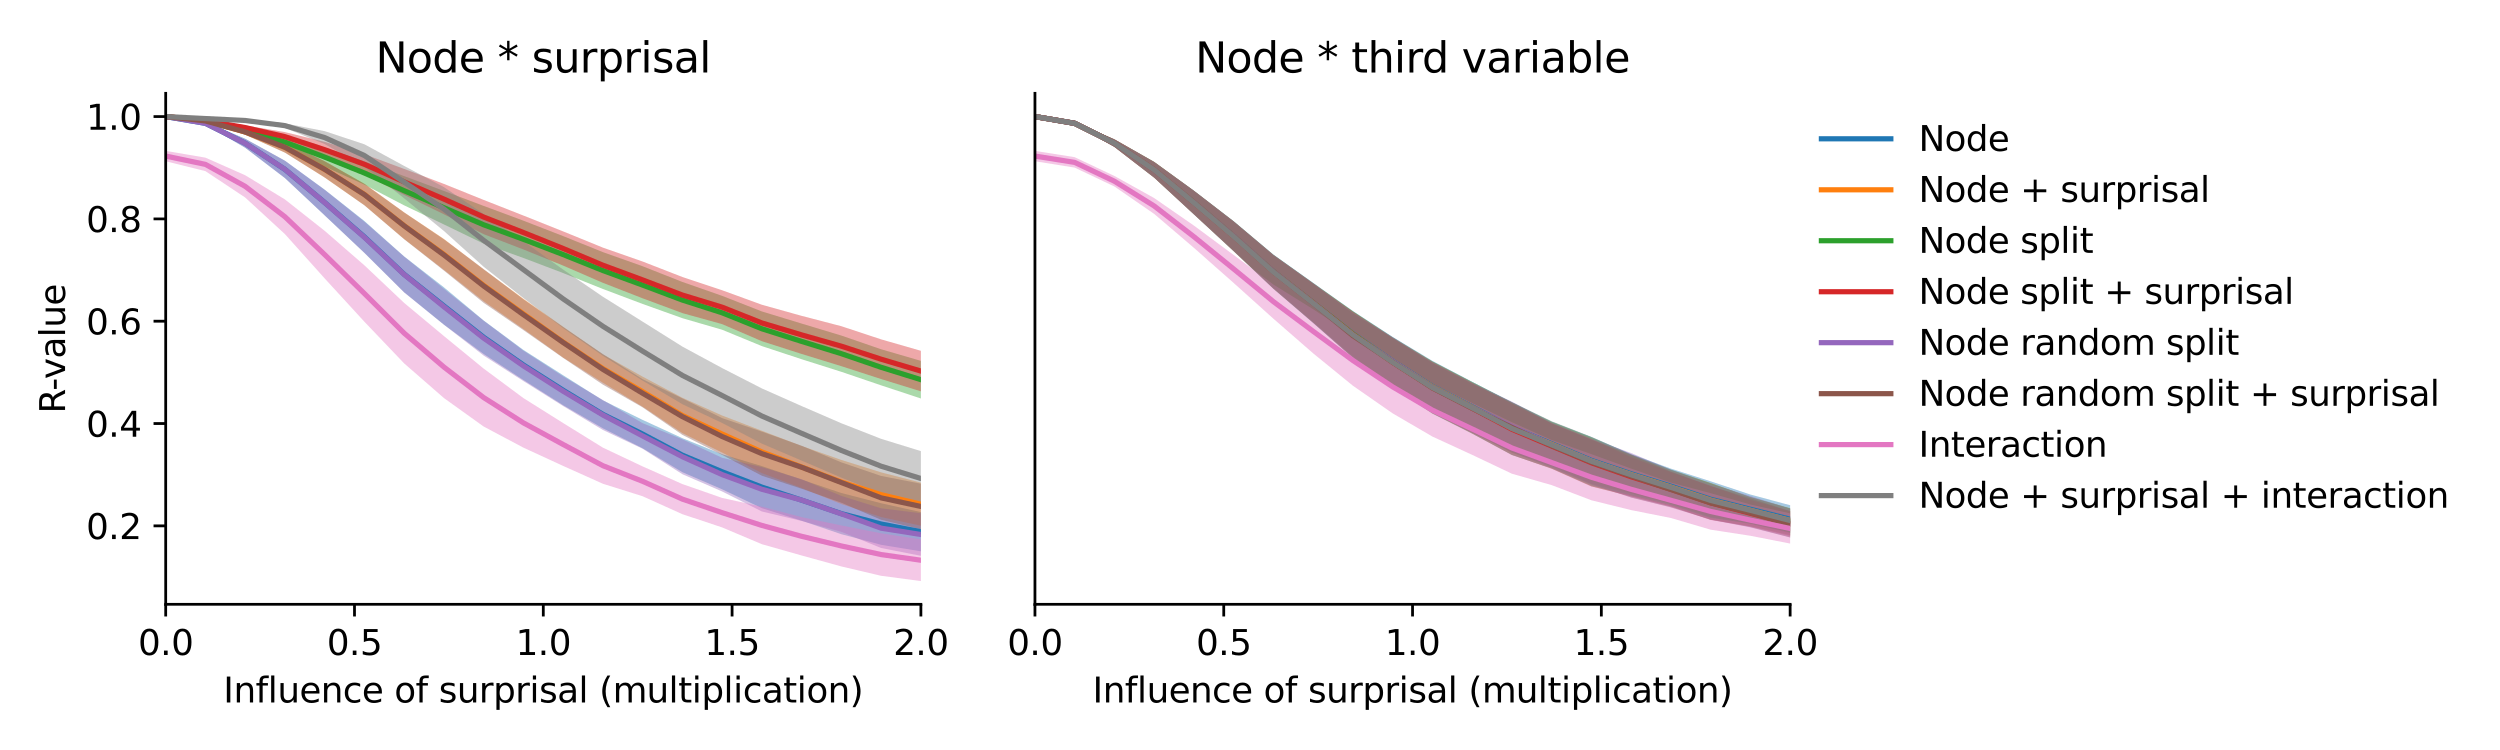 <?xml version="1.0" encoding="utf-8" standalone="no"?>
<!DOCTYPE svg PUBLIC "-//W3C//DTD SVG 1.1//EN"
  "http://www.w3.org/Graphics/SVG/1.1/DTD/svg11.dtd">
<svg xmlns:xlink="http://www.w3.org/1999/xlink" width="720pt" height="216pt" viewBox="0 0 720 216" xmlns="http://www.w3.org/2000/svg" version="1.1">
 <defs>
  <style type="text/css">*{stroke-linejoin: round; stroke-linecap: butt}</style>
 </defs>
 <g id="figure_1">
  <g id="patch_1">
   <path d="M 0 216 
L 720 216 
L 720 0 
L 0 0 
z
" style="fill: #ffffff"/>
  </g>
  <g id="axes_1">
   <g id="patch_2">
    <path d="M 47.72 174.04 
L 265.215 174.04 
L 265.215 26.88 
L 47.72 26.88 
z
" style="fill: #ffffff"/>
   </g>
   <g id="PolyCollection_1">
    <path d="M 47.72 33.569 
L 47.72 33.569 
L 59.167 35.879 
L 70.614 42.544 
L 82.061 51.286 
L 93.508 62.024 
L 104.956 72.81 
L 116.403 84.165 
L 127.85 93.487 
L 139.297 101.956 
L 150.744 109.445 
L 162.191 116.709 
L 173.638 123.357 
L 185.085 129.111 
L 196.532 135.993 
L 207.979 140.922 
L 219.427 146.357 
L 230.874 149.967 
L 242.321 153.857 
L 253.768 156.911 
L 265.215 158.784 
L 265.215 147.486 
L 265.215 147.486 
L 253.768 144.94 
L 242.321 141.992 
L 230.874 138.118 
L 219.427 134.233 
L 207.979 130.825 
L 196.532 126.202 
L 185.085 120.94 
L 173.638 115.314 
L 162.191 108.08 
L 150.744 100.786 
L 139.297 92.307 
L 127.85 82.746 
L 116.403 73.865 
L 104.956 63.662 
L 93.508 54.623 
L 82.061 46.293 
L 70.614 39.959 
L 59.167 35.153 
L 47.72 33.569 
z
" clip-path="url(#p5578718380)" style="fill: #1f77b4; fill-opacity: 0.4"/>
   </g>
   <g id="PolyCollection_2">
    <path d="M 47.72 33.569 
L 47.72 33.569 
L 59.167 35.076 
L 70.614 38.798 
L 82.061 43.933 
L 93.508 51.13 
L 104.956 59.103 
L 116.403 68.844 
L 127.85 77.728 
L 139.297 86.767 
L 150.744 94.773 
L 162.191 102.986 
L 173.638 110.242 
L 185.085 117.151 
L 196.532 124.757 
L 207.979 130.345 
L 219.427 136.27 
L 230.874 140.548 
L 242.321 145.192 
L 253.768 148.911 
L 265.215 151.419 
L 265.215 138.998 
L 265.215 138.998 
L 253.768 136.041 
L 242.321 132.468 
L 230.874 128.44 
L 219.427 124.063 
L 207.979 119.672 
L 196.532 114.566 
L 185.085 108.476 
L 173.638 102.061 
L 162.191 94.091 
L 150.744 86.024 
L 139.297 77.608 
L 127.85 68.805 
L 116.403 61.169 
L 104.956 52.904 
L 93.508 46.426 
L 82.061 40.906 
L 70.614 37.198 
L 59.167 34.577 
L 47.72 33.569 
z
" clip-path="url(#p5578718380)" style="fill: #ff7f0e; fill-opacity: 0.4"/>
   </g>
   <g id="PolyCollection_3">
    <path d="M 47.72 33.569 
L 47.72 33.569 
L 59.167 35.265 
L 70.614 38.43 
L 82.061 42.552 
L 93.508 47.969 
L 104.956 53.191 
L 116.403 59.146 
L 127.85 64.645 
L 139.297 70.183 
L 150.744 74.3 
L 162.191 78.643 
L 173.638 83.23 
L 185.085 87.545 
L 196.532 91.641 
L 207.979 94.97 
L 219.427 99.682 
L 230.874 103.462 
L 242.321 107.089 
L 253.768 110.985 
L 265.215 114.765 
L 265.215 103.925 
L 265.215 103.925 
L 253.768 100.591 
L 242.321 96.643 
L 230.874 93.191 
L 219.427 89.7 
L 207.979 85.21 
L 196.532 81.204 
L 185.085 76.681 
L 173.638 72.612 
L 162.191 67.998 
L 150.744 63.557 
L 139.297 59.304 
L 127.85 54.994 
L 116.403 50.718 
L 104.956 46.477 
L 93.508 42.516 
L 82.061 39.293 
L 70.614 36.836 
L 59.167 34.813 
L 47.72 33.569 
z
" clip-path="url(#p5578718380)" style="fill: #2ca02c; fill-opacity: 0.4"/>
   </g>
   <g id="PolyCollection_4">
    <path d="M 47.72 33.57 
L 47.72 33.57 
L 59.167 34.95 
L 70.614 37.382 
L 82.061 40.68 
L 93.508 45.378 
L 104.956 50.238 
L 116.403 56.137 
L 127.85 61.722 
L 139.297 67.449 
L 150.744 71.849 
L 162.191 76.497 
L 173.638 81.456 
L 185.085 85.92 
L 196.532 90.179 
L 207.979 93.354 
L 219.427 98.272 
L 230.874 101.942 
L 242.321 105.464 
L 253.768 109.171 
L 265.215 112.711 
L 265.215 101.03 
L 265.215 101.03 
L 253.768 97.737 
L 242.321 93.95 
L 230.874 90.965 
L 219.427 87.769 
L 207.979 83.592 
L 196.532 79.779 
L 185.085 75.321 
L 173.638 71.316 
L 162.191 66.645 
L 150.744 62.082 
L 139.297 57.577 
L 127.85 52.963 
L 116.403 48.653 
L 104.956 44.417 
L 93.508 40.852 
L 82.061 38.047 
L 70.614 36.11 
L 59.167 34.529 
L 47.72 33.57 
z
" clip-path="url(#p5578718380)" style="fill: #d62728; fill-opacity: 0.4"/>
   </g>
   <g id="PolyCollection_5">
    <path d="M 47.72 33.569 
L 47.72 33.569 
L 59.167 35.884 
L 70.614 42.547 
L 82.061 51.271 
L 93.508 62.024 
L 104.956 72.855 
L 116.403 84.239 
L 127.85 93.518 
L 139.297 102.406 
L 150.744 109.749 
L 162.191 116.95 
L 173.638 123.838 
L 185.085 129.249 
L 196.532 136.575 
L 207.979 141.545 
L 219.427 147.311 
L 230.874 150.038 
L 242.321 153.17 
L 253.768 157.833 
L 265.215 160.075 
L 265.215 147.813 
L 265.215 147.813 
L 253.768 146.395 
L 242.321 142.831 
L 230.874 138.02 
L 219.427 134.529 
L 207.979 131.844 
L 196.532 126.525 
L 185.085 121.878 
L 173.638 115.218 
L 162.191 108.407 
L 150.744 100.995 
L 139.297 92.366 
L 127.85 83.169 
L 116.403 73.909 
L 104.956 63.85 
L 93.508 54.675 
L 82.061 46.291 
L 70.614 39.992 
L 59.167 35.152 
L 47.72 33.569 
z
" clip-path="url(#p5578718380)" style="fill: #9467bd; fill-opacity: 0.4"/>
   </g>
   <g id="PolyCollection_6">
    <path d="M 47.72 33.57 
L 47.72 33.57 
L 59.167 35.086 
L 70.614 38.801 
L 82.061 43.964 
L 93.508 51.116 
L 104.956 59.138 
L 116.403 68.905 
L 127.85 77.929 
L 139.297 87.219 
L 150.744 95.069 
L 162.191 103.085 
L 173.638 110.78 
L 185.085 117.326 
L 196.532 125.249 
L 207.979 131.026 
L 219.427 137.011 
L 230.874 140.765 
L 242.321 144.8 
L 253.768 149.703 
L 265.215 152.428 
L 265.215 139.301 
L 265.215 139.301 
L 253.768 137.076 
L 242.321 133.169 
L 230.874 128.38 
L 219.427 124.312 
L 207.979 120.414 
L 196.532 114.744 
L 185.085 109.204 
L 173.638 101.98 
L 162.191 94.206 
L 150.744 86.184 
L 139.297 77.513 
L 127.85 68.919 
L 116.403 61.194 
L 104.956 52.974 
L 93.508 46.436 
L 82.061 40.885 
L 70.614 37.213 
L 59.167 34.577 
L 47.72 33.57 
z
" clip-path="url(#p5578718380)" style="fill: #8c564b; fill-opacity: 0.4"/>
   </g>
   <g id="PolyCollection_7">
    <path d="M 47.72 43.454 
L 47.72 46.444 
L 59.167 49.287 
L 70.614 56.886 
L 82.061 67.423 
L 93.508 80.188 
L 104.956 92.67 
L 116.403 104.663 
L 127.85 114.641 
L 139.297 122.848 
L 150.744 128.923 
L 162.191 134.191 
L 173.638 139.327 
L 185.085 142.923 
L 196.532 148.092 
L 207.979 151.9 
L 219.427 156.735 
L 230.874 159.982 
L 242.321 163.142 
L 253.768 165.835 
L 265.215 167.351 
L 265.215 155.349 
L 265.215 155.349 
L 253.768 153.603 
L 242.321 151.337 
L 230.874 148.941 
L 219.427 145.93 
L 207.979 143.404 
L 196.532 139.415 
L 185.085 134.331 
L 173.638 128.923 
L 162.191 121.84 
L 150.744 114.651 
L 139.297 106.155 
L 127.85 96.783 
L 116.403 87.24 
L 104.956 76.421 
L 93.508 66.477 
L 82.061 57.438 
L 70.614 50.468 
L 59.167 45.404 
L 47.72 43.454 
z
" clip-path="url(#p5578718380)" style="fill: #e377c2; fill-opacity: 0.4"/>
   </g>
   <g id="PolyCollection_8">
    <path d="M 47.72 33.569 
L 47.72 33.569 
L 59.167 34.213 
L 70.614 34.854 
L 82.061 36.85 
L 93.508 41.483 
L 104.956 48.044 
L 116.403 57.135 
L 127.85 66.527 
L 139.297 76.83 
L 150.744 85.841 
L 162.191 94.52 
L 173.638 102.48 
L 185.085 109.638 
L 196.532 116.419 
L 207.979 121.825 
L 219.427 127.779 
L 230.874 132.66 
L 242.321 137.557 
L 253.768 142.167 
L 265.215 145.694 
L 265.215 129.92 
L 265.215 129.92 
L 253.768 126.387 
L 242.321 121.907 
L 230.874 116.95 
L 219.427 111.872 
L 207.979 106.008 
L 196.532 99.821 
L 185.085 92.637 
L 173.638 85.461 
L 162.191 77.648 
L 150.744 69.467 
L 139.297 61.621 
L 127.85 53.895 
L 116.403 47.789 
L 104.956 41.559 
L 93.508 37.773 
L 82.061 35.526 
L 70.614 34.55 
L 59.167 34.08 
L 47.72 33.569 
z
" clip-path="url(#p5578718380)" style="fill: #7f7f7f; fill-opacity: 0.4"/>
   </g>
   <g id="matplotlib.axis_1">
    <g id="xtick_1">
     <g id="line2d_1">
      <defs>
       <path id="mc4f2e8d27c" d="M 0 0 
L 0 3.5 
" style="stroke: #000000; stroke-width: 0.8"/>
      </defs>
      <g>
       <use xlink:href="#mc4f2e8d27c" x="47.72" y="174.04" style="stroke: #000000; stroke-width: 0.8"/>
      </g>
     </g>
     <g id="text_1">
      <!-- 0.0 -->
      <g transform="translate(39.768 188.638)scale(0.1 -0.1)">
       <defs>
        <path id="DejaVuSans-30" d="M 2034 4250 
Q 1547 4250 1301 3770 
Q 1056 3291 1056 2328 
Q 1056 1369 1301 889 
Q 1547 409 2034 409 
Q 2525 409 2770 889 
Q 3016 1369 3016 2328 
Q 3016 3291 2770 3770 
Q 2525 4250 2034 4250 
z
M 2034 4750 
Q 2819 4750 3233 4129 
Q 3647 3509 3647 2328 
Q 3647 1150 3233 529 
Q 2819 -91 2034 -91 
Q 1250 -91 836 529 
Q 422 1150 422 2328 
Q 422 3509 836 4129 
Q 1250 4750 2034 4750 
z
" transform="scale(0.016)"/>
        <path id="DejaVuSans-2e" d="M 684 794 
L 1344 794 
L 1344 0 
L 684 0 
L 684 794 
z
" transform="scale(0.016)"/>
       </defs>
       <use xlink:href="#DejaVuSans-30"/>
       <use xlink:href="#DejaVuSans-2e" x="63.623"/>
       <use xlink:href="#DejaVuSans-30" x="95.41"/>
      </g>
     </g>
    </g>
    <g id="xtick_2">
     <g id="line2d_2">
      <g>
       <use xlink:href="#mc4f2e8d27c" x="102.094" y="174.04" style="stroke: #000000; stroke-width: 0.8"/>
      </g>
     </g>
     <g id="text_2">
      <!-- 0.5 -->
      <g transform="translate(94.142 188.638)scale(0.1 -0.1)">
       <defs>
        <path id="DejaVuSans-35" d="M 691 4666 
L 3169 4666 
L 3169 4134 
L 1269 4134 
L 1269 2991 
Q 1406 3038 1543 3061 
Q 1681 3084 1819 3084 
Q 2600 3084 3056 2656 
Q 3513 2228 3513 1497 
Q 3513 744 3044 326 
Q 2575 -91 1722 -91 
Q 1428 -91 1123 -41 
Q 819 9 494 109 
L 494 744 
Q 775 591 1075 516 
Q 1375 441 1709 441 
Q 2250 441 2565 725 
Q 2881 1009 2881 1497 
Q 2881 1984 2565 2268 
Q 2250 2553 1709 2553 
Q 1456 2553 1204 2497 
Q 953 2441 691 2322 
L 691 4666 
z
" transform="scale(0.016)"/>
       </defs>
       <use xlink:href="#DejaVuSans-30"/>
       <use xlink:href="#DejaVuSans-2e" x="63.623"/>
       <use xlink:href="#DejaVuSans-35" x="95.41"/>
      </g>
     </g>
    </g>
    <g id="xtick_3">
     <g id="line2d_3">
      <g>
       <use xlink:href="#mc4f2e8d27c" x="156.468" y="174.04" style="stroke: #000000; stroke-width: 0.8"/>
      </g>
     </g>
     <g id="text_3">
      <!-- 1.0 -->
      <g transform="translate(148.516 188.638)scale(0.1 -0.1)">
       <defs>
        <path id="DejaVuSans-31" d="M 794 531 
L 1825 531 
L 1825 4091 
L 703 3866 
L 703 4441 
L 1819 4666 
L 2450 4666 
L 2450 531 
L 3481 531 
L 3481 0 
L 794 0 
L 794 531 
z
" transform="scale(0.016)"/>
       </defs>
       <use xlink:href="#DejaVuSans-31"/>
       <use xlink:href="#DejaVuSans-2e" x="63.623"/>
       <use xlink:href="#DejaVuSans-30" x="95.41"/>
      </g>
     </g>
    </g>
    <g id="xtick_4">
     <g id="line2d_4">
      <g>
       <use xlink:href="#mc4f2e8d27c" x="210.841" y="174.04" style="stroke: #000000; stroke-width: 0.8"/>
      </g>
     </g>
     <g id="text_4">
      <!-- 1.5 -->
      <g transform="translate(202.89 188.638)scale(0.1 -0.1)">
       <use xlink:href="#DejaVuSans-31"/>
       <use xlink:href="#DejaVuSans-2e" x="63.623"/>
       <use xlink:href="#DejaVuSans-35" x="95.41"/>
      </g>
     </g>
    </g>
    <g id="xtick_5">
     <g id="line2d_5">
      <g>
       <use xlink:href="#mc4f2e8d27c" x="265.215" y="174.04" style="stroke: #000000; stroke-width: 0.8"/>
      </g>
     </g>
     <g id="text_5">
      <!-- 2.0 -->
      <g transform="translate(257.263 188.638)scale(0.1 -0.1)">
       <defs>
        <path id="DejaVuSans-32" d="M 1228 531 
L 3431 531 
L 3431 0 
L 469 0 
L 469 531 
Q 828 903 1448 1529 
Q 2069 2156 2228 2338 
Q 2531 2678 2651 2914 
Q 2772 3150 2772 3378 
Q 2772 3750 2511 3984 
Q 2250 4219 1831 4219 
Q 1534 4219 1204 4116 
Q 875 4013 500 3803 
L 500 4441 
Q 881 4594 1212 4672 
Q 1544 4750 1819 4750 
Q 2544 4750 2975 4387 
Q 3406 4025 3406 3419 
Q 3406 3131 3298 2873 
Q 3191 2616 2906 2266 
Q 2828 2175 2409 1742 
Q 1991 1309 1228 531 
z
" transform="scale(0.016)"/>
       </defs>
       <use xlink:href="#DejaVuSans-32"/>
       <use xlink:href="#DejaVuSans-2e" x="63.623"/>
       <use xlink:href="#DejaVuSans-30" x="95.41"/>
      </g>
     </g>
    </g>
    <g id="text_6">
     <!-- Influence of surprisal (multiplication) -->
     <g transform="translate(64.321 202.317)scale(0.1 -0.1)">
      <defs>
       <path id="DejaVuSans-49" d="M 628 4666 
L 1259 4666 
L 1259 0 
L 628 0 
L 628 4666 
z
" transform="scale(0.016)"/>
       <path id="DejaVuSans-6e" d="M 3513 2113 
L 3513 0 
L 2938 0 
L 2938 2094 
Q 2938 2591 2744 2837 
Q 2550 3084 2163 3084 
Q 1697 3084 1428 2787 
Q 1159 2491 1159 1978 
L 1159 0 
L 581 0 
L 581 3500 
L 1159 3500 
L 1159 2956 
Q 1366 3272 1645 3428 
Q 1925 3584 2291 3584 
Q 2894 3584 3203 3211 
Q 3513 2838 3513 2113 
z
" transform="scale(0.016)"/>
       <path id="DejaVuSans-66" d="M 2375 4863 
L 2375 4384 
L 1825 4384 
Q 1516 4384 1395 4259 
Q 1275 4134 1275 3809 
L 1275 3500 
L 2222 3500 
L 2222 3053 
L 1275 3053 
L 1275 0 
L 697 0 
L 697 3053 
L 147 3053 
L 147 3500 
L 697 3500 
L 697 3744 
Q 697 4328 969 4595 
Q 1241 4863 1831 4863 
L 2375 4863 
z
" transform="scale(0.016)"/>
       <path id="DejaVuSans-6c" d="M 603 4863 
L 1178 4863 
L 1178 0 
L 603 0 
L 603 4863 
z
" transform="scale(0.016)"/>
       <path id="DejaVuSans-75" d="M 544 1381 
L 544 3500 
L 1119 3500 
L 1119 1403 
Q 1119 906 1312 657 
Q 1506 409 1894 409 
Q 2359 409 2629 706 
Q 2900 1003 2900 1516 
L 2900 3500 
L 3475 3500 
L 3475 0 
L 2900 0 
L 2900 538 
Q 2691 219 2414 64 
Q 2138 -91 1772 -91 
Q 1169 -91 856 284 
Q 544 659 544 1381 
z
M 1991 3584 
L 1991 3584 
z
" transform="scale(0.016)"/>
       <path id="DejaVuSans-65" d="M 3597 1894 
L 3597 1613 
L 953 1613 
Q 991 1019 1311 708 
Q 1631 397 2203 397 
Q 2534 397 2845 478 
Q 3156 559 3463 722 
L 3463 178 
Q 3153 47 2828 -22 
Q 2503 -91 2169 -91 
Q 1331 -91 842 396 
Q 353 884 353 1716 
Q 353 2575 817 3079 
Q 1281 3584 2069 3584 
Q 2775 3584 3186 3129 
Q 3597 2675 3597 1894 
z
M 3022 2063 
Q 3016 2534 2758 2815 
Q 2500 3097 2075 3097 
Q 1594 3097 1305 2825 
Q 1016 2553 972 2059 
L 3022 2063 
z
" transform="scale(0.016)"/>
       <path id="DejaVuSans-63" d="M 3122 3366 
L 3122 2828 
Q 2878 2963 2633 3030 
Q 2388 3097 2138 3097 
Q 1578 3097 1268 2742 
Q 959 2388 959 1747 
Q 959 1106 1268 751 
Q 1578 397 2138 397 
Q 2388 397 2633 464 
Q 2878 531 3122 666 
L 3122 134 
Q 2881 22 2623 -34 
Q 2366 -91 2075 -91 
Q 1284 -91 818 406 
Q 353 903 353 1747 
Q 353 2603 823 3093 
Q 1294 3584 2113 3584 
Q 2378 3584 2631 3529 
Q 2884 3475 3122 3366 
z
" transform="scale(0.016)"/>
       <path id="DejaVuSans-20" transform="scale(0.016)"/>
       <path id="DejaVuSans-6f" d="M 1959 3097 
Q 1497 3097 1228 2736 
Q 959 2375 959 1747 
Q 959 1119 1226 758 
Q 1494 397 1959 397 
Q 2419 397 2687 759 
Q 2956 1122 2956 1747 
Q 2956 2369 2687 2733 
Q 2419 3097 1959 3097 
z
M 1959 3584 
Q 2709 3584 3137 3096 
Q 3566 2609 3566 1747 
Q 3566 888 3137 398 
Q 2709 -91 1959 -91 
Q 1206 -91 779 398 
Q 353 888 353 1747 
Q 353 2609 779 3096 
Q 1206 3584 1959 3584 
z
" transform="scale(0.016)"/>
       <path id="DejaVuSans-73" d="M 2834 3397 
L 2834 2853 
Q 2591 2978 2328 3040 
Q 2066 3103 1784 3103 
Q 1356 3103 1142 2972 
Q 928 2841 928 2578 
Q 928 2378 1081 2264 
Q 1234 2150 1697 2047 
L 1894 2003 
Q 2506 1872 2764 1633 
Q 3022 1394 3022 966 
Q 3022 478 2636 193 
Q 2250 -91 1575 -91 
Q 1294 -91 989 -36 
Q 684 19 347 128 
L 347 722 
Q 666 556 975 473 
Q 1284 391 1588 391 
Q 1994 391 2212 530 
Q 2431 669 2431 922 
Q 2431 1156 2273 1281 
Q 2116 1406 1581 1522 
L 1381 1569 
Q 847 1681 609 1914 
Q 372 2147 372 2553 
Q 372 3047 722 3315 
Q 1072 3584 1716 3584 
Q 2034 3584 2315 3537 
Q 2597 3491 2834 3397 
z
" transform="scale(0.016)"/>
       <path id="DejaVuSans-72" d="M 2631 2963 
Q 2534 3019 2420 3045 
Q 2306 3072 2169 3072 
Q 1681 3072 1420 2755 
Q 1159 2438 1159 1844 
L 1159 0 
L 581 0 
L 581 3500 
L 1159 3500 
L 1159 2956 
Q 1341 3275 1631 3429 
Q 1922 3584 2338 3584 
Q 2397 3584 2469 3576 
Q 2541 3569 2628 3553 
L 2631 2963 
z
" transform="scale(0.016)"/>
       <path id="DejaVuSans-70" d="M 1159 525 
L 1159 -1331 
L 581 -1331 
L 581 3500 
L 1159 3500 
L 1159 2969 
Q 1341 3281 1617 3432 
Q 1894 3584 2278 3584 
Q 2916 3584 3314 3078 
Q 3713 2572 3713 1747 
Q 3713 922 3314 415 
Q 2916 -91 2278 -91 
Q 1894 -91 1617 61 
Q 1341 213 1159 525 
z
M 3116 1747 
Q 3116 2381 2855 2742 
Q 2594 3103 2138 3103 
Q 1681 3103 1420 2742 
Q 1159 2381 1159 1747 
Q 1159 1113 1420 752 
Q 1681 391 2138 391 
Q 2594 391 2855 752 
Q 3116 1113 3116 1747 
z
" transform="scale(0.016)"/>
       <path id="DejaVuSans-69" d="M 603 3500 
L 1178 3500 
L 1178 0 
L 603 0 
L 603 3500 
z
M 603 4863 
L 1178 4863 
L 1178 4134 
L 603 4134 
L 603 4863 
z
" transform="scale(0.016)"/>
       <path id="DejaVuSans-61" d="M 2194 1759 
Q 1497 1759 1228 1600 
Q 959 1441 959 1056 
Q 959 750 1161 570 
Q 1363 391 1709 391 
Q 2188 391 2477 730 
Q 2766 1069 2766 1631 
L 2766 1759 
L 2194 1759 
z
M 3341 1997 
L 3341 0 
L 2766 0 
L 2766 531 
Q 2569 213 2275 61 
Q 1981 -91 1556 -91 
Q 1019 -91 701 211 
Q 384 513 384 1019 
Q 384 1609 779 1909 
Q 1175 2209 1959 2209 
L 2766 2209 
L 2766 2266 
Q 2766 2663 2505 2880 
Q 2244 3097 1772 3097 
Q 1472 3097 1187 3025 
Q 903 2953 641 2809 
L 641 3341 
Q 956 3463 1253 3523 
Q 1550 3584 1831 3584 
Q 2591 3584 2966 3190 
Q 3341 2797 3341 1997 
z
" transform="scale(0.016)"/>
       <path id="DejaVuSans-28" d="M 1984 4856 
Q 1566 4138 1362 3434 
Q 1159 2731 1159 2009 
Q 1159 1288 1364 580 
Q 1569 -128 1984 -844 
L 1484 -844 
Q 1016 -109 783 600 
Q 550 1309 550 2009 
Q 550 2706 781 3412 
Q 1013 4119 1484 4856 
L 1984 4856 
z
" transform="scale(0.016)"/>
       <path id="DejaVuSans-6d" d="M 3328 2828 
Q 3544 3216 3844 3400 
Q 4144 3584 4550 3584 
Q 5097 3584 5394 3201 
Q 5691 2819 5691 2113 
L 5691 0 
L 5113 0 
L 5113 2094 
Q 5113 2597 4934 2840 
Q 4756 3084 4391 3084 
Q 3944 3084 3684 2787 
Q 3425 2491 3425 1978 
L 3425 0 
L 2847 0 
L 2847 2094 
Q 2847 2600 2669 2842 
Q 2491 3084 2119 3084 
Q 1678 3084 1418 2786 
Q 1159 2488 1159 1978 
L 1159 0 
L 581 0 
L 581 3500 
L 1159 3500 
L 1159 2956 
Q 1356 3278 1631 3431 
Q 1906 3584 2284 3584 
Q 2666 3584 2933 3390 
Q 3200 3197 3328 2828 
z
" transform="scale(0.016)"/>
       <path id="DejaVuSans-74" d="M 1172 4494 
L 1172 3500 
L 2356 3500 
L 2356 3053 
L 1172 3053 
L 1172 1153 
Q 1172 725 1289 603 
Q 1406 481 1766 481 
L 2356 481 
L 2356 0 
L 1766 0 
Q 1100 0 847 248 
Q 594 497 594 1153 
L 594 3053 
L 172 3053 
L 172 3500 
L 594 3500 
L 594 4494 
L 1172 4494 
z
" transform="scale(0.016)"/>
       <path id="DejaVuSans-29" d="M 513 4856 
L 1013 4856 
Q 1481 4119 1714 3412 
Q 1947 2706 1947 2009 
Q 1947 1309 1714 600 
Q 1481 -109 1013 -844 
L 513 -844 
Q 928 -128 1133 580 
Q 1338 1288 1338 2009 
Q 1338 2731 1133 3434 
Q 928 4138 513 4856 
z
" transform="scale(0.016)"/>
      </defs>
      <use xlink:href="#DejaVuSans-49"/>
      <use xlink:href="#DejaVuSans-6e" x="29.492"/>
      <use xlink:href="#DejaVuSans-66" x="92.871"/>
      <use xlink:href="#DejaVuSans-6c" x="128.076"/>
      <use xlink:href="#DejaVuSans-75" x="155.859"/>
      <use xlink:href="#DejaVuSans-65" x="219.238"/>
      <use xlink:href="#DejaVuSans-6e" x="280.762"/>
      <use xlink:href="#DejaVuSans-63" x="344.141"/>
      <use xlink:href="#DejaVuSans-65" x="399.121"/>
      <use xlink:href="#DejaVuSans-20" x="460.645"/>
      <use xlink:href="#DejaVuSans-6f" x="492.432"/>
      <use xlink:href="#DejaVuSans-66" x="553.613"/>
      <use xlink:href="#DejaVuSans-20" x="588.818"/>
      <use xlink:href="#DejaVuSans-73" x="620.605"/>
      <use xlink:href="#DejaVuSans-75" x="672.705"/>
      <use xlink:href="#DejaVuSans-72" x="736.084"/>
      <use xlink:href="#DejaVuSans-70" x="777.197"/>
      <use xlink:href="#DejaVuSans-72" x="840.674"/>
      <use xlink:href="#DejaVuSans-69" x="881.787"/>
      <use xlink:href="#DejaVuSans-73" x="909.57"/>
      <use xlink:href="#DejaVuSans-61" x="961.67"/>
      <use xlink:href="#DejaVuSans-6c" x="1022.949"/>
      <use xlink:href="#DejaVuSans-20" x="1050.732"/>
      <use xlink:href="#DejaVuSans-28" x="1082.52"/>
      <use xlink:href="#DejaVuSans-6d" x="1121.533"/>
      <use xlink:href="#DejaVuSans-75" x="1218.945"/>
      <use xlink:href="#DejaVuSans-6c" x="1282.324"/>
      <use xlink:href="#DejaVuSans-74" x="1310.107"/>
      <use xlink:href="#DejaVuSans-69" x="1349.316"/>
      <use xlink:href="#DejaVuSans-70" x="1377.1"/>
      <use xlink:href="#DejaVuSans-6c" x="1440.576"/>
      <use xlink:href="#DejaVuSans-69" x="1468.359"/>
      <use xlink:href="#DejaVuSans-63" x="1496.143"/>
      <use xlink:href="#DejaVuSans-61" x="1551.123"/>
      <use xlink:href="#DejaVuSans-74" x="1612.402"/>
      <use xlink:href="#DejaVuSans-69" x="1651.611"/>
      <use xlink:href="#DejaVuSans-6f" x="1679.395"/>
      <use xlink:href="#DejaVuSans-6e" x="1740.576"/>
      <use xlink:href="#DejaVuSans-29" x="1803.955"/>
     </g>
    </g>
   </g>
   <g id="matplotlib.axis_2">
    <g id="ytick_1">
     <g id="line2d_6">
      <defs>
       <path id="ma9087cb771" d="M 0 0 
L -3.5 0 
" style="stroke: #000000; stroke-width: 0.8"/>
      </defs>
      <g>
       <use xlink:href="#ma9087cb771" x="47.72" y="151.453" style="stroke: #000000; stroke-width: 0.8"/>
      </g>
     </g>
     <g id="text_7">
      <!-- 0.2 -->
      <g transform="translate(24.817 155.253)scale(0.1 -0.1)">
       <use xlink:href="#DejaVuSans-30"/>
       <use xlink:href="#DejaVuSans-2e" x="63.623"/>
       <use xlink:href="#DejaVuSans-32" x="95.41"/>
      </g>
     </g>
    </g>
    <g id="ytick_2">
     <g id="line2d_7">
      <g>
       <use xlink:href="#ma9087cb771" x="47.72" y="121.982" style="stroke: #000000; stroke-width: 0.8"/>
      </g>
     </g>
     <g id="text_8">
      <!-- 0.4 -->
      <g transform="translate(24.817 125.782)scale(0.1 -0.1)">
       <defs>
        <path id="DejaVuSans-34" d="M 2419 4116 
L 825 1625 
L 2419 1625 
L 2419 4116 
z
M 2253 4666 
L 3047 4666 
L 3047 1625 
L 3713 1625 
L 3713 1100 
L 3047 1100 
L 3047 0 
L 2419 0 
L 2419 1100 
L 313 1100 
L 313 1709 
L 2253 4666 
z
" transform="scale(0.016)"/>
       </defs>
       <use xlink:href="#DejaVuSans-30"/>
       <use xlink:href="#DejaVuSans-2e" x="63.623"/>
       <use xlink:href="#DejaVuSans-34" x="95.41"/>
      </g>
     </g>
    </g>
    <g id="ytick_3">
     <g id="line2d_8">
      <g>
       <use xlink:href="#ma9087cb771" x="47.72" y="92.511" style="stroke: #000000; stroke-width: 0.8"/>
      </g>
     </g>
     <g id="text_9">
      <!-- 0.6 -->
      <g transform="translate(24.817 96.31)scale(0.1 -0.1)">
       <defs>
        <path id="DejaVuSans-36" d="M 2113 2584 
Q 1688 2584 1439 2293 
Q 1191 2003 1191 1497 
Q 1191 994 1439 701 
Q 1688 409 2113 409 
Q 2538 409 2786 701 
Q 3034 994 3034 1497 
Q 3034 2003 2786 2293 
Q 2538 2584 2113 2584 
z
M 3366 4563 
L 3366 3988 
Q 3128 4100 2886 4159 
Q 2644 4219 2406 4219 
Q 1781 4219 1451 3797 
Q 1122 3375 1075 2522 
Q 1259 2794 1537 2939 
Q 1816 3084 2150 3084 
Q 2853 3084 3261 2657 
Q 3669 2231 3669 1497 
Q 3669 778 3244 343 
Q 2819 -91 2113 -91 
Q 1303 -91 875 529 
Q 447 1150 447 2328 
Q 447 3434 972 4092 
Q 1497 4750 2381 4750 
Q 2619 4750 2861 4703 
Q 3103 4656 3366 4563 
z
" transform="scale(0.016)"/>
       </defs>
       <use xlink:href="#DejaVuSans-30"/>
       <use xlink:href="#DejaVuSans-2e" x="63.623"/>
       <use xlink:href="#DejaVuSans-36" x="95.41"/>
      </g>
     </g>
    </g>
    <g id="ytick_4">
     <g id="line2d_9">
      <g>
       <use xlink:href="#ma9087cb771" x="47.72" y="63.04" style="stroke: #000000; stroke-width: 0.8"/>
      </g>
     </g>
     <g id="text_10">
      <!-- 0.8 -->
      <g transform="translate(24.817 66.839)scale(0.1 -0.1)">
       <defs>
        <path id="DejaVuSans-38" d="M 2034 2216 
Q 1584 2216 1326 1975 
Q 1069 1734 1069 1313 
Q 1069 891 1326 650 
Q 1584 409 2034 409 
Q 2484 409 2743 651 
Q 3003 894 3003 1313 
Q 3003 1734 2745 1975 
Q 2488 2216 2034 2216 
z
M 1403 2484 
Q 997 2584 770 2862 
Q 544 3141 544 3541 
Q 544 4100 942 4425 
Q 1341 4750 2034 4750 
Q 2731 4750 3128 4425 
Q 3525 4100 3525 3541 
Q 3525 3141 3298 2862 
Q 3072 2584 2669 2484 
Q 3125 2378 3379 2068 
Q 3634 1759 3634 1313 
Q 3634 634 3220 271 
Q 2806 -91 2034 -91 
Q 1263 -91 848 271 
Q 434 634 434 1313 
Q 434 1759 690 2068 
Q 947 2378 1403 2484 
z
M 1172 3481 
Q 1172 3119 1398 2916 
Q 1625 2713 2034 2713 
Q 2441 2713 2670 2916 
Q 2900 3119 2900 3481 
Q 2900 3844 2670 4047 
Q 2441 4250 2034 4250 
Q 1625 4250 1398 4047 
Q 1172 3844 1172 3481 
z
" transform="scale(0.016)"/>
       </defs>
       <use xlink:href="#DejaVuSans-30"/>
       <use xlink:href="#DejaVuSans-2e" x="63.623"/>
       <use xlink:href="#DejaVuSans-38" x="95.41"/>
      </g>
     </g>
    </g>
    <g id="ytick_5">
     <g id="line2d_10">
      <g>
       <use xlink:href="#ma9087cb771" x="47.72" y="33.569" style="stroke: #000000; stroke-width: 0.8"/>
      </g>
     </g>
     <g id="text_11">
      <!-- 1.0 -->
      <g transform="translate(24.817 37.368)scale(0.1 -0.1)">
       <use xlink:href="#DejaVuSans-31"/>
       <use xlink:href="#DejaVuSans-2e" x="63.623"/>
       <use xlink:href="#DejaVuSans-30" x="95.41"/>
      </g>
     </g>
    </g>
    <g id="text_12">
     <!-- R-value -->
     <g transform="translate(18.737 119.065)rotate(-90)scale(0.1 -0.1)">
      <defs>
       <path id="DejaVuSans-52" d="M 2841 2188 
Q 3044 2119 3236 1894 
Q 3428 1669 3622 1275 
L 4263 0 
L 3584 0 
L 2988 1197 
Q 2756 1666 2539 1819 
Q 2322 1972 1947 1972 
L 1259 1972 
L 1259 0 
L 628 0 
L 628 4666 
L 2053 4666 
Q 2853 4666 3247 4331 
Q 3641 3997 3641 3322 
Q 3641 2881 3436 2590 
Q 3231 2300 2841 2188 
z
M 1259 4147 
L 1259 2491 
L 2053 2491 
Q 2509 2491 2742 2702 
Q 2975 2913 2975 3322 
Q 2975 3731 2742 3939 
Q 2509 4147 2053 4147 
L 1259 4147 
z
" transform="scale(0.016)"/>
       <path id="DejaVuSans-2d" d="M 313 2009 
L 1997 2009 
L 1997 1497 
L 313 1497 
L 313 2009 
z
" transform="scale(0.016)"/>
       <path id="DejaVuSans-76" d="M 191 3500 
L 800 3500 
L 1894 563 
L 2988 3500 
L 3597 3500 
L 2284 0 
L 1503 0 
L 191 3500 
z
" transform="scale(0.016)"/>
      </defs>
      <use xlink:href="#DejaVuSans-52"/>
      <use xlink:href="#DejaVuSans-2d" x="65.482"/>
      <use xlink:href="#DejaVuSans-76" x="98.941"/>
      <use xlink:href="#DejaVuSans-61" x="158.121"/>
      <use xlink:href="#DejaVuSans-6c" x="219.4"/>
      <use xlink:href="#DejaVuSans-75" x="247.184"/>
      <use xlink:href="#DejaVuSans-65" x="310.562"/>
     </g>
    </g>
   </g>
   <g id="line2d_11">
    <path d="M 47.72 33.569 
L 59.167 35.516 
L 70.614 41.251 
L 82.061 48.789 
L 93.508 58.323 
L 104.956 68.236 
L 116.403 79.015 
L 127.85 88.116 
L 139.297 97.132 
L 150.744 105.115 
L 162.191 112.395 
L 173.638 119.335 
L 185.085 125.026 
L 196.532 131.097 
L 207.979 135.873 
L 219.427 140.295 
L 230.874 144.042 
L 242.321 147.925 
L 253.768 150.926 
L 265.215 153.135 
" clip-path="url(#p5578718380)" style="fill: none; stroke: #1f77b4; stroke-width: 1.5; stroke-linecap: square"/>
   </g>
   <g id="line2d_12">
    <path d="M 47.72 33.569 
L 59.167 34.827 
L 70.614 37.998 
L 82.061 42.42 
L 93.508 48.778 
L 104.956 56.003 
L 116.403 65.006 
L 127.85 73.266 
L 139.297 82.187 
L 150.744 90.398 
L 162.191 98.538 
L 173.638 106.151 
L 185.085 112.814 
L 196.532 119.662 
L 207.979 125.008 
L 219.427 130.166 
L 230.874 134.494 
L 242.321 138.83 
L 253.768 142.476 
L 265.215 145.209 
" clip-path="url(#p5578718380)" style="fill: none; stroke: #ff7f0e; stroke-width: 1.5; stroke-linecap: square"/>
   </g>
   <g id="line2d_13">
    <path d="M 47.72 33.569 
L 59.167 35.039 
L 70.614 37.633 
L 82.061 40.923 
L 93.508 45.243 
L 104.956 49.834 
L 116.403 54.932 
L 127.85 59.819 
L 139.297 64.743 
L 150.744 68.929 
L 162.191 73.321 
L 173.638 77.921 
L 185.085 82.113 
L 196.532 86.422 
L 207.979 90.09 
L 219.427 94.691 
L 230.874 98.326 
L 242.321 101.866 
L 253.768 105.788 
L 265.215 109.345 
" clip-path="url(#p5578718380)" style="fill: none; stroke: #2ca02c; stroke-width: 1.5; stroke-linecap: square"/>
   </g>
   <g id="line2d_14">
    <path d="M 47.72 33.57 
L 59.167 34.74 
L 70.614 36.746 
L 82.061 39.363 
L 93.508 43.115 
L 104.956 47.327 
L 116.403 52.395 
L 127.85 57.342 
L 139.297 62.513 
L 150.744 66.965 
L 162.191 71.571 
L 173.638 76.386 
L 185.085 80.621 
L 196.532 84.979 
L 207.979 88.473 
L 219.427 93.021 
L 230.874 96.453 
L 242.321 99.707 
L 253.768 103.454 
L 265.215 106.871 
" clip-path="url(#p5578718380)" style="fill: none; stroke: #d62728; stroke-width: 1.5; stroke-linecap: square"/>
   </g>
   <g id="line2d_15">
    <path d="M 47.72 33.569 
L 59.167 35.518 
L 70.614 41.27 
L 82.061 48.781 
L 93.508 58.349 
L 104.956 68.353 
L 116.403 79.074 
L 127.85 88.344 
L 139.297 97.386 
L 150.744 105.372 
L 162.191 112.679 
L 173.638 119.528 
L 185.085 125.564 
L 196.532 131.55 
L 207.979 136.694 
L 219.427 140.92 
L 230.874 144.029 
L 242.321 148.001 
L 253.768 152.114 
L 265.215 153.944 
" clip-path="url(#p5578718380)" style="fill: none; stroke: #9467bd; stroke-width: 1.5; stroke-linecap: square"/>
   </g>
   <g id="line2d_16">
    <path d="M 47.72 33.57 
L 59.167 34.831 
L 70.614 38.007 
L 82.061 42.424 
L 93.508 48.776 
L 104.956 56.056 
L 116.403 65.05 
L 127.85 73.424 
L 139.297 82.366 
L 150.744 90.626 
L 162.191 98.646 
L 173.638 106.38 
L 185.085 113.265 
L 196.532 119.997 
L 207.979 125.72 
L 219.427 130.661 
L 230.874 134.573 
L 242.321 138.984 
L 253.768 143.39 
L 265.215 145.864 
" clip-path="url(#p5578718380)" style="fill: none; stroke: #8c564b; stroke-width: 1.5; stroke-linecap: square"/>
   </g>
   <g id="line2d_17">
    <path d="M 47.72 44.949 
L 59.167 47.345 
L 70.614 53.677 
L 82.061 62.43 
L 93.508 73.333 
L 104.956 84.546 
L 116.403 95.951 
L 127.85 105.712 
L 139.297 114.501 
L 150.744 121.787 
L 162.191 128.016 
L 173.638 134.125 
L 185.085 138.627 
L 196.532 143.753 
L 207.979 147.652 
L 219.427 151.332 
L 230.874 154.462 
L 242.321 157.24 
L 253.768 159.719 
L 265.215 161.35 
" clip-path="url(#p5578718380)" style="fill: none; stroke: #e377c2; stroke-width: 1.5; stroke-linecap: square"/>
   </g>
   <g id="line2d_18">
    <path d="M 47.72 33.569 
L 59.167 34.146 
L 70.614 34.702 
L 82.061 36.188 
L 93.508 39.628 
L 104.956 44.801 
L 116.403 52.462 
L 127.85 60.211 
L 139.297 69.226 
L 150.744 77.654 
L 162.191 86.084 
L 173.638 93.971 
L 185.085 101.138 
L 196.532 108.12 
L 207.979 113.916 
L 219.427 119.825 
L 230.874 124.805 
L 242.321 129.732 
L 253.768 134.277 
L 265.215 137.807 
" clip-path="url(#p5578718380)" style="fill: none; stroke: #7f7f7f; stroke-width: 1.5; stroke-linecap: square"/>
   </g>
   <g id="patch_3">
    <path d="M 47.72 174.04 
L 47.72 26.88 
" style="fill: none; stroke: #000000; stroke-width: 0.8; stroke-linejoin: miter; stroke-linecap: square"/>
   </g>
   <g id="patch_4">
    <path d="M 47.72 174.04 
L 265.215 174.04 
" style="fill: none; stroke: #000000; stroke-width: 0.8; stroke-linejoin: miter; stroke-linecap: square"/>
   </g>
   <g id="text_13">
    <!-- Node * surprisal -->
    <g transform="translate(108.186 20.88)scale(0.12 -0.12)">
     <defs>
      <path id="DejaVuSans-4e" d="M 628 4666 
L 1478 4666 
L 3547 763 
L 3547 4666 
L 4159 4666 
L 4159 0 
L 3309 0 
L 1241 3903 
L 1241 0 
L 628 0 
L 628 4666 
z
" transform="scale(0.016)"/>
      <path id="DejaVuSans-64" d="M 2906 2969 
L 2906 4863 
L 3481 4863 
L 3481 0 
L 2906 0 
L 2906 525 
Q 2725 213 2448 61 
Q 2172 -91 1784 -91 
Q 1150 -91 751 415 
Q 353 922 353 1747 
Q 353 2572 751 3078 
Q 1150 3584 1784 3584 
Q 2172 3584 2448 3432 
Q 2725 3281 2906 2969 
z
M 947 1747 
Q 947 1113 1208 752 
Q 1469 391 1925 391 
Q 2381 391 2643 752 
Q 2906 1113 2906 1747 
Q 2906 2381 2643 2742 
Q 2381 3103 1925 3103 
Q 1469 3103 1208 2742 
Q 947 2381 947 1747 
z
" transform="scale(0.016)"/>
      <path id="DejaVuSans-2a" d="M 3009 3897 
L 1888 3291 
L 3009 2681 
L 2828 2375 
L 1778 3009 
L 1778 1831 
L 1422 1831 
L 1422 3009 
L 372 2375 
L 191 2681 
L 1313 3291 
L 191 3897 
L 372 4206 
L 1422 3572 
L 1422 4750 
L 1778 4750 
L 1778 3572 
L 2828 4206 
L 3009 3897 
z
" transform="scale(0.016)"/>
     </defs>
     <use xlink:href="#DejaVuSans-4e"/>
     <use xlink:href="#DejaVuSans-6f" x="74.805"/>
     <use xlink:href="#DejaVuSans-64" x="135.986"/>
     <use xlink:href="#DejaVuSans-65" x="199.463"/>
     <use xlink:href="#DejaVuSans-20" x="260.986"/>
     <use xlink:href="#DejaVuSans-2a" x="292.773"/>
     <use xlink:href="#DejaVuSans-20" x="342.773"/>
     <use xlink:href="#DejaVuSans-73" x="374.561"/>
     <use xlink:href="#DejaVuSans-75" x="426.66"/>
     <use xlink:href="#DejaVuSans-72" x="490.039"/>
     <use xlink:href="#DejaVuSans-70" x="531.152"/>
     <use xlink:href="#DejaVuSans-72" x="594.629"/>
     <use xlink:href="#DejaVuSans-69" x="635.742"/>
     <use xlink:href="#DejaVuSans-73" x="663.525"/>
     <use xlink:href="#DejaVuSans-61" x="715.625"/>
     <use xlink:href="#DejaVuSans-6c" x="776.904"/>
    </g>
   </g>
  </g>
  <g id="axes_2">
   <g id="patch_5">
    <path d="M 298.065 174.04 
L 515.56 174.04 
L 515.56 26.88 
L 298.065 26.88 
z
" style="fill: #ffffff"/>
   </g>
   <g id="PolyCollection_9">
    <path d="M 298.065 33.569 
L 298.065 33.569 
L 309.512 35.823 
L 320.959 42.286 
L 332.406 51.079 
L 343.853 61.65 
L 355.301 72.213 
L 366.748 83.052 
L 378.195 92.798 
L 389.642 102.632 
L 401.089 111.051 
L 412.536 118.662 
L 423.983 124.357 
L 435.43 130.307 
L 446.877 134.119 
L 458.324 139.309 
L 469.772 142.106 
L 481.219 145.076 
L 492.666 148.953 
L 504.113 150.9 
L 515.56 153.543 
L 515.56 145.507 
L 515.56 145.507 
L 504.113 142.42 
L 492.666 138.612 
L 481.219 134.964 
L 469.772 130.779 
L 458.324 125.868 
L 446.877 121.457 
L 435.43 115.885 
L 423.983 109.962 
L 412.536 103.931 
L 401.089 97.031 
L 389.642 89.576 
L 378.195 81.458 
L 366.748 73.328 
L 355.301 63.728 
L 343.853 54.938 
L 332.406 46.623 
L 320.959 40.149 
L 309.512 35.206 
L 298.065 33.569 
z
" clip-path="url(#p3d6bbb973c)" style="fill: #1f77b4; fill-opacity: 0.4"/>
   </g>
   <g id="PolyCollection_10">
    <path d="M 298.065 33.569 
L 298.065 33.569 
L 309.512 35.824 
L 320.959 42.3 
L 332.406 51.103 
L 343.853 61.653 
L 355.301 72.217 
L 366.748 83.007 
L 378.195 92.742 
L 389.642 102.648 
L 401.089 111.083 
L 412.536 118.683 
L 423.983 124.408 
L 435.43 130.432 
L 446.877 134.272 
L 458.324 139.416 
L 469.772 142.148 
L 481.219 145.135 
L 492.666 148.896 
L 504.113 150.762 
L 515.56 153.37 
L 515.56 146.452 
L 515.56 146.452 
L 504.113 143.193 
L 492.666 139.197 
L 481.219 135.46 
L 469.772 131.224 
L 458.324 126.221 
L 446.877 121.699 
L 435.43 116.142 
L 423.983 110.238 
L 412.536 104.189 
L 401.089 97.29 
L 389.642 89.808 
L 378.195 81.638 
L 366.748 73.482 
L 355.301 63.83 
L 343.853 54.992 
L 332.406 46.657 
L 320.959 40.149 
L 309.512 35.219 
L 298.065 33.569 
z
" clip-path="url(#p3d6bbb973c)" style="fill: #ff7f0e; fill-opacity: 0.4"/>
   </g>
   <g id="PolyCollection_11">
    <path d="M 298.065 33.569 
L 298.065 33.569 
L 309.512 35.829 
L 320.959 42.301 
L 332.406 51.146 
L 343.853 61.699 
L 355.301 72.305 
L 366.748 83.104 
L 378.195 92.869 
L 389.642 102.866 
L 401.089 111.415 
L 412.536 119.062 
L 423.983 124.872 
L 435.43 131.037 
L 446.877 134.949 
L 458.324 140.058 
L 469.772 142.984 
L 481.219 145.828 
L 492.666 149.647 
L 504.113 151.549 
L 515.56 154.103 
L 515.56 146.363 
L 515.56 146.363 
L 504.113 143.142 
L 492.666 139.164 
L 481.219 135.267 
L 469.772 130.986 
L 458.324 125.907 
L 446.877 121.45 
L 435.43 115.882 
L 423.983 110.008 
L 412.536 104.101 
L 401.089 97.15 
L 389.642 89.637 
L 378.195 81.528 
L 366.748 73.366 
L 355.301 63.721 
L 343.853 54.919 
L 332.406 46.623 
L 320.959 40.135 
L 309.512 35.206 
L 298.065 33.569 
z
" clip-path="url(#p3d6bbb973c)" style="fill: #2ca02c; fill-opacity: 0.4"/>
   </g>
   <g id="PolyCollection_12">
    <path d="M 298.065 33.57 
L 298.065 33.57 
L 309.512 35.825 
L 320.959 42.305 
L 332.406 51.158 
L 343.853 61.699 
L 355.301 72.292 
L 366.748 83.066 
L 378.195 92.799 
L 389.642 102.835 
L 401.089 111.375 
L 412.536 119.004 
L 423.983 124.824 
L 435.43 131.008 
L 446.877 135.011 
L 458.324 140.105 
L 469.772 142.953 
L 481.219 145.861 
L 492.666 149.759 
L 504.113 151.663 
L 515.56 154.388 
L 515.56 147.226 
L 515.56 147.226 
L 504.113 143.965 
L 492.666 139.895 
L 481.219 135.958 
L 469.772 131.666 
L 458.324 126.441 
L 446.877 121.904 
L 435.43 116.254 
L 423.983 110.285 
L 412.536 104.328 
L 401.089 97.352 
L 389.642 89.824 
L 378.195 81.664 
L 366.748 73.471 
L 355.301 63.815 
L 343.853 54.969 
L 332.406 46.651 
L 320.959 40.144 
L 309.512 35.218 
L 298.065 33.57 
z
" clip-path="url(#p3d6bbb973c)" style="fill: #d62728; fill-opacity: 0.4"/>
   </g>
   <g id="PolyCollection_13">
    <path d="M 298.065 33.569 
L 298.065 33.569 
L 309.512 35.833 
L 320.959 42.322 
L 332.406 51.117 
L 343.853 61.714 
L 355.301 72.259 
L 366.748 83.086 
L 378.195 93.018 
L 389.642 103.114 
L 401.089 111.099 
L 412.536 118.863 
L 423.983 124.572 
L 435.43 130.164 
L 446.877 134.556 
L 458.324 139.415 
L 469.772 143.268 
L 481.219 146.074 
L 492.666 149.7 
L 504.113 151.894 
L 515.56 154.798 
L 515.56 146.504 
L 515.56 146.504 
L 504.113 142.855 
L 492.666 139.434 
L 481.219 135.292 
L 469.772 130.468 
L 458.324 126.346 
L 446.877 121.758 
L 435.43 115.659 
L 423.983 110.336 
L 412.536 104.324 
L 401.089 97.119 
L 389.642 90.029 
L 378.195 81.566 
L 366.748 73.407 
L 355.301 63.76 
L 343.853 54.947 
L 332.406 46.723 
L 320.959 40.137 
L 309.512 35.206 
L 298.065 33.569 
z
" clip-path="url(#p3d6bbb973c)" style="fill: #9467bd; fill-opacity: 0.4"/>
   </g>
   <g id="PolyCollection_14">
    <path d="M 298.065 33.57 
L 298.065 33.57 
L 309.512 35.835 
L 320.959 42.335 
L 332.406 51.142 
L 343.853 61.722 
L 355.301 72.268 
L 366.748 83.046 
L 378.195 92.974 
L 389.642 103.132 
L 401.089 111.145 
L 412.536 118.899 
L 423.983 124.617 
L 435.43 130.287 
L 446.877 134.715 
L 458.324 139.543 
L 469.772 143.303 
L 481.219 146.143 
L 492.666 149.637 
L 504.113 151.82 
L 515.56 154.784 
L 515.56 147.223 
L 515.56 147.223 
L 504.113 143.521 
L 492.666 140.015 
L 481.219 135.825 
L 469.772 130.933 
L 458.324 126.665 
L 446.877 121.989 
L 435.43 115.897 
L 423.983 110.555 
L 412.536 104.567 
L 401.089 97.365 
L 389.642 90.252 
L 378.195 81.744 
L 366.748 73.567 
L 355.301 63.859 
L 343.853 55.004 
L 332.406 46.756 
L 320.959 40.14 
L 309.512 35.22 
L 298.065 33.57 
z
" clip-path="url(#p3d6bbb973c)" style="fill: #8c564b; fill-opacity: 0.4"/>
   </g>
   <g id="PolyCollection_15">
    <path d="M 298.065 43.454 
L 298.065 46.444 
L 309.512 48.274 
L 320.959 53.717 
L 332.406 61.611 
L 343.853 71.382 
L 355.301 81.499 
L 366.748 91.792 
L 378.195 101.765 
L 389.642 111.094 
L 401.089 119.055 
L 412.536 125.734 
L 423.983 131 
L 435.43 136.432 
L 446.877 139.711 
L 458.324 144.083 
L 469.772 146.909 
L 481.219 149.187 
L 492.666 152.551 
L 504.113 154.306 
L 515.56 156.551 
L 515.56 147.863 
L 515.56 147.863 
L 504.113 145.313 
L 492.666 142.041 
L 481.219 138.994 
L 469.772 134.962 
L 458.324 130.805 
L 446.877 126.728 
L 435.43 121.606 
L 423.983 116.092 
L 412.536 110.533 
L 401.089 103.787 
L 389.642 96.557 
L 378.195 89.074 
L 366.748 81.958 
L 355.301 73.446 
L 343.853 64.973 
L 332.406 57.042 
L 320.959 50.685 
L 309.512 45.269 
L 298.065 43.454 
z
" clip-path="url(#p3d6bbb973c)" style="fill: #e377c2; fill-opacity: 0.4"/>
   </g>
   <g id="PolyCollection_16">
    <path d="M 298.065 33.569 
L 298.065 33.569 
L 309.512 35.837 
L 320.959 42.34 
L 332.406 51.212 
L 343.853 61.802 
L 355.301 72.438 
L 366.748 83.247 
L 378.195 93.033 
L 389.642 103.059 
L 401.089 111.513 
L 412.536 119.159 
L 423.983 124.879 
L 435.43 131.056 
L 446.877 134.902 
L 458.324 139.884 
L 469.772 142.659 
L 481.219 145.47 
L 492.666 149.173 
L 504.113 150.773 
L 515.56 153.338 
L 515.56 146.494 
L 515.56 146.494 
L 504.113 143.184 
L 492.666 139.075 
L 481.219 135.254 
L 469.772 130.836 
L 458.324 125.805 
L 446.877 121.307 
L 435.43 115.807 
L 423.983 110.032 
L 412.536 104.096 
L 401.089 97.181 
L 389.642 89.734 
L 378.195 81.634 
L 366.748 73.428 
L 355.301 63.799 
L 343.853 54.961 
L 332.406 46.656 
L 320.959 40.152 
L 309.512 35.223 
L 298.065 33.569 
z
" clip-path="url(#p3d6bbb973c)" style="fill: #7f7f7f; fill-opacity: 0.4"/>
   </g>
   <g id="matplotlib.axis_3">
    <g id="xtick_6">
     <g id="line2d_19">
      <g>
       <use xlink:href="#mc4f2e8d27c" x="298.065" y="174.04" style="stroke: #000000; stroke-width: 0.8"/>
      </g>
     </g>
     <g id="text_14">
      <!-- 0.0 -->
      <g transform="translate(290.113 188.638)scale(0.1 -0.1)">
       <use xlink:href="#DejaVuSans-30"/>
       <use xlink:href="#DejaVuSans-2e" x="63.623"/>
       <use xlink:href="#DejaVuSans-30" x="95.41"/>
      </g>
     </g>
    </g>
    <g id="xtick_7">
     <g id="line2d_20">
      <g>
       <use xlink:href="#mc4f2e8d27c" x="352.439" y="174.04" style="stroke: #000000; stroke-width: 0.8"/>
      </g>
     </g>
     <g id="text_15">
      <!-- 0.5 -->
      <g transform="translate(344.487 188.638)scale(0.1 -0.1)">
       <use xlink:href="#DejaVuSans-30"/>
       <use xlink:href="#DejaVuSans-2e" x="63.623"/>
       <use xlink:href="#DejaVuSans-35" x="95.41"/>
      </g>
     </g>
    </g>
    <g id="xtick_8">
     <g id="line2d_21">
      <g>
       <use xlink:href="#mc4f2e8d27c" x="406.812" y="174.04" style="stroke: #000000; stroke-width: 0.8"/>
      </g>
     </g>
     <g id="text_16">
      <!-- 1.0 -->
      <g transform="translate(398.861 188.638)scale(0.1 -0.1)">
       <use xlink:href="#DejaVuSans-31"/>
       <use xlink:href="#DejaVuSans-2e" x="63.623"/>
       <use xlink:href="#DejaVuSans-30" x="95.41"/>
      </g>
     </g>
    </g>
    <g id="xtick_9">
     <g id="line2d_22">
      <g>
       <use xlink:href="#mc4f2e8d27c" x="461.186" y="174.04" style="stroke: #000000; stroke-width: 0.8"/>
      </g>
     </g>
     <g id="text_17">
      <!-- 1.5 -->
      <g transform="translate(453.235 188.638)scale(0.1 -0.1)">
       <use xlink:href="#DejaVuSans-31"/>
       <use xlink:href="#DejaVuSans-2e" x="63.623"/>
       <use xlink:href="#DejaVuSans-35" x="95.41"/>
      </g>
     </g>
    </g>
    <g id="xtick_10">
     <g id="line2d_23">
      <g>
       <use xlink:href="#mc4f2e8d27c" x="515.56" y="174.04" style="stroke: #000000; stroke-width: 0.8"/>
      </g>
     </g>
     <g id="text_18">
      <!-- 2.0 -->
      <g transform="translate(507.608 188.638)scale(0.1 -0.1)">
       <use xlink:href="#DejaVuSans-32"/>
       <use xlink:href="#DejaVuSans-2e" x="63.623"/>
       <use xlink:href="#DejaVuSans-30" x="95.41"/>
      </g>
     </g>
    </g>
    <g id="text_19">
     <!-- Influence of surprisal (multiplication) -->
     <g transform="translate(314.666 202.317)scale(0.1 -0.1)">
      <use xlink:href="#DejaVuSans-49"/>
      <use xlink:href="#DejaVuSans-6e" x="29.492"/>
      <use xlink:href="#DejaVuSans-66" x="92.871"/>
      <use xlink:href="#DejaVuSans-6c" x="128.076"/>
      <use xlink:href="#DejaVuSans-75" x="155.859"/>
      <use xlink:href="#DejaVuSans-65" x="219.238"/>
      <use xlink:href="#DejaVuSans-6e" x="280.762"/>
      <use xlink:href="#DejaVuSans-63" x="344.141"/>
      <use xlink:href="#DejaVuSans-65" x="399.121"/>
      <use xlink:href="#DejaVuSans-20" x="460.645"/>
      <use xlink:href="#DejaVuSans-6f" x="492.432"/>
      <use xlink:href="#DejaVuSans-66" x="553.613"/>
      <use xlink:href="#DejaVuSans-20" x="588.818"/>
      <use xlink:href="#DejaVuSans-73" x="620.605"/>
      <use xlink:href="#DejaVuSans-75" x="672.705"/>
      <use xlink:href="#DejaVuSans-72" x="736.084"/>
      <use xlink:href="#DejaVuSans-70" x="777.197"/>
      <use xlink:href="#DejaVuSans-72" x="840.674"/>
      <use xlink:href="#DejaVuSans-69" x="881.787"/>
      <use xlink:href="#DejaVuSans-73" x="909.57"/>
      <use xlink:href="#DejaVuSans-61" x="961.67"/>
      <use xlink:href="#DejaVuSans-6c" x="1022.949"/>
      <use xlink:href="#DejaVuSans-20" x="1050.732"/>
      <use xlink:href="#DejaVuSans-28" x="1082.52"/>
      <use xlink:href="#DejaVuSans-6d" x="1121.533"/>
      <use xlink:href="#DejaVuSans-75" x="1218.945"/>
      <use xlink:href="#DejaVuSans-6c" x="1282.324"/>
      <use xlink:href="#DejaVuSans-74" x="1310.107"/>
      <use xlink:href="#DejaVuSans-69" x="1349.316"/>
      <use xlink:href="#DejaVuSans-70" x="1377.1"/>
      <use xlink:href="#DejaVuSans-6c" x="1440.576"/>
      <use xlink:href="#DejaVuSans-69" x="1468.359"/>
      <use xlink:href="#DejaVuSans-63" x="1496.143"/>
      <use xlink:href="#DejaVuSans-61" x="1551.123"/>
      <use xlink:href="#DejaVuSans-74" x="1612.402"/>
      <use xlink:href="#DejaVuSans-69" x="1651.611"/>
      <use xlink:href="#DejaVuSans-6f" x="1679.395"/>
      <use xlink:href="#DejaVuSans-6e" x="1740.576"/>
      <use xlink:href="#DejaVuSans-29" x="1803.955"/>
     </g>
    </g>
   </g>
   <g id="line2d_24">
    <path d="M 298.065 33.569 
L 309.512 35.514 
L 320.959 41.218 
L 332.406 48.851 
L 343.853 58.294 
L 355.301 67.97 
L 366.748 78.19 
L 378.195 87.128 
L 389.642 96.104 
L 401.089 104.041 
L 412.536 111.297 
L 423.983 117.159 
L 435.43 123.096 
L 446.877 127.788 
L 458.324 132.589 
L 469.772 136.442 
L 481.219 140.02 
L 492.666 143.783 
L 504.113 146.66 
L 515.56 149.525 
" clip-path="url(#p3d6bbb973c)" style="fill: none; stroke: #1f77b4; stroke-width: 1.5; stroke-linecap: square"/>
   </g>
   <g id="line2d_25">
    <path d="M 298.065 33.569 
L 309.512 35.522 
L 320.959 41.225 
L 332.406 48.88 
L 343.853 58.323 
L 355.301 68.024 
L 366.748 78.244 
L 378.195 87.19 
L 389.642 96.228 
L 401.089 104.186 
L 412.536 111.436 
L 423.983 117.323 
L 435.43 123.287 
L 446.877 127.985 
L 458.324 132.818 
L 469.772 136.686 
L 481.219 140.297 
L 492.666 144.047 
L 504.113 146.978 
L 515.56 149.911 
" clip-path="url(#p3d6bbb973c)" style="fill: none; stroke: #ff7f0e; stroke-width: 1.5; stroke-linecap: square"/>
   </g>
   <g id="line2d_26">
    <path d="M 298.065 33.569 
L 309.512 35.517 
L 320.959 41.218 
L 332.406 48.885 
L 343.853 58.309 
L 355.301 68.013 
L 366.748 78.235 
L 378.195 87.199 
L 389.642 96.252 
L 401.089 104.282 
L 412.536 111.582 
L 423.983 117.44 
L 435.43 123.46 
L 446.877 128.199 
L 458.324 132.983 
L 469.772 136.985 
L 481.219 140.547 
L 492.666 144.406 
L 504.113 147.345 
L 515.56 150.233 
" clip-path="url(#p3d6bbb973c)" style="fill: none; stroke: #2ca02c; stroke-width: 1.5; stroke-linecap: square"/>
   </g>
   <g id="line2d_27">
    <path d="M 298.065 33.57 
L 309.512 35.521 
L 320.959 41.225 
L 332.406 48.904 
L 343.853 58.334 
L 355.301 68.053 
L 366.748 78.268 
L 378.195 87.231 
L 389.642 96.33 
L 401.089 104.363 
L 412.536 111.666 
L 423.983 117.555 
L 435.43 123.631 
L 446.877 128.458 
L 458.324 133.273 
L 469.772 137.31 
L 481.219 140.909 
L 492.666 144.827 
L 504.113 147.814 
L 515.56 150.807 
" clip-path="url(#p3d6bbb973c)" style="fill: none; stroke: #d62728; stroke-width: 1.5; stroke-linecap: square"/>
   </g>
   <g id="line2d_28">
    <path d="M 298.065 33.569 
L 309.512 35.52 
L 320.959 41.23 
L 332.406 48.92 
L 343.853 58.331 
L 355.301 68.009 
L 366.748 78.247 
L 378.195 87.292 
L 389.642 96.571 
L 401.089 104.109 
L 412.536 111.593 
L 423.983 117.454 
L 435.43 122.912 
L 446.877 128.157 
L 458.324 132.881 
L 469.772 136.868 
L 481.219 140.683 
L 492.666 144.567 
L 504.113 147.375 
L 515.56 150.651 
" clip-path="url(#p3d6bbb973c)" style="fill: none; stroke: #9467bd; stroke-width: 1.5; stroke-linecap: square"/>
   </g>
   <g id="line2d_29">
    <path d="M 298.065 33.57 
L 309.512 35.528 
L 320.959 41.237 
L 332.406 48.949 
L 343.853 58.363 
L 355.301 68.063 
L 366.748 78.307 
L 378.195 87.359 
L 389.642 96.692 
L 401.089 104.255 
L 412.536 111.733 
L 423.983 117.586 
L 435.43 123.092 
L 446.877 128.352 
L 458.324 133.104 
L 469.772 137.118 
L 481.219 140.984 
L 492.666 144.826 
L 504.113 147.671 
L 515.56 151.004 
" clip-path="url(#p3d6bbb973c)" style="fill: none; stroke: #8c564b; stroke-width: 1.5; stroke-linecap: square"/>
   </g>
   <g id="line2d_30">
    <path d="M 298.065 44.949 
L 309.512 46.771 
L 320.959 52.201 
L 332.406 59.327 
L 343.853 68.178 
L 355.301 77.473 
L 366.748 86.875 
L 378.195 95.42 
L 389.642 103.825 
L 401.089 111.421 
L 412.536 118.134 
L 423.983 123.546 
L 435.43 129.019 
L 446.877 133.22 
L 458.324 137.444 
L 469.772 140.936 
L 481.219 144.091 
L 492.666 147.296 
L 504.113 149.81 
L 515.56 152.207 
" clip-path="url(#p3d6bbb973c)" style="fill: none; stroke: #e377c2; stroke-width: 1.5; stroke-linecap: square"/>
   </g>
   <g id="line2d_31">
    <path d="M 298.065 33.569 
L 309.512 35.53 
L 320.959 41.246 
L 332.406 48.934 
L 343.853 58.382 
L 355.301 68.119 
L 366.748 78.338 
L 378.195 87.334 
L 389.642 96.397 
L 401.089 104.347 
L 412.536 111.628 
L 423.983 117.456 
L 435.43 123.432 
L 446.877 128.104 
L 458.324 132.845 
L 469.772 136.747 
L 481.219 140.362 
L 492.666 144.124 
L 504.113 146.979 
L 515.56 149.916 
" clip-path="url(#p3d6bbb973c)" style="fill: none; stroke: #7f7f7f; stroke-width: 1.5; stroke-linecap: square"/>
   </g>
   <g id="patch_6">
    <path d="M 298.065 174.04 
L 298.065 26.88 
" style="fill: none; stroke: #000000; stroke-width: 0.8; stroke-linejoin: miter; stroke-linecap: square"/>
   </g>
   <g id="patch_7">
    <path d="M 298.065 174.04 
L 515.56 174.04 
" style="fill: none; stroke: #000000; stroke-width: 0.8; stroke-linejoin: miter; stroke-linecap: square"/>
   </g>
   <g id="text_20">
    <!-- Node * third variable -->
    <g transform="translate(344.233 20.88)scale(0.12 -0.12)">
     <defs>
      <path id="DejaVuSans-68" d="M 3513 2113 
L 3513 0 
L 2938 0 
L 2938 2094 
Q 2938 2591 2744 2837 
Q 2550 3084 2163 3084 
Q 1697 3084 1428 2787 
Q 1159 2491 1159 1978 
L 1159 0 
L 581 0 
L 581 4863 
L 1159 4863 
L 1159 2956 
Q 1366 3272 1645 3428 
Q 1925 3584 2291 3584 
Q 2894 3584 3203 3211 
Q 3513 2838 3513 2113 
z
" transform="scale(0.016)"/>
      <path id="DejaVuSans-62" d="M 3116 1747 
Q 3116 2381 2855 2742 
Q 2594 3103 2138 3103 
Q 1681 3103 1420 2742 
Q 1159 2381 1159 1747 
Q 1159 1113 1420 752 
Q 1681 391 2138 391 
Q 2594 391 2855 752 
Q 3116 1113 3116 1747 
z
M 1159 2969 
Q 1341 3281 1617 3432 
Q 1894 3584 2278 3584 
Q 2916 3584 3314 3078 
Q 3713 2572 3713 1747 
Q 3713 922 3314 415 
Q 2916 -91 2278 -91 
Q 1894 -91 1617 61 
Q 1341 213 1159 525 
L 1159 0 
L 581 0 
L 581 4863 
L 1159 4863 
L 1159 2969 
z
" transform="scale(0.016)"/>
     </defs>
     <use xlink:href="#DejaVuSans-4e"/>
     <use xlink:href="#DejaVuSans-6f" x="74.805"/>
     <use xlink:href="#DejaVuSans-64" x="135.986"/>
     <use xlink:href="#DejaVuSans-65" x="199.463"/>
     <use xlink:href="#DejaVuSans-20" x="260.986"/>
     <use xlink:href="#DejaVuSans-2a" x="292.773"/>
     <use xlink:href="#DejaVuSans-20" x="342.773"/>
     <use xlink:href="#DejaVuSans-74" x="374.561"/>
     <use xlink:href="#DejaVuSans-68" x="413.77"/>
     <use xlink:href="#DejaVuSans-69" x="477.148"/>
     <use xlink:href="#DejaVuSans-72" x="504.932"/>
     <use xlink:href="#DejaVuSans-64" x="544.295"/>
     <use xlink:href="#DejaVuSans-20" x="607.771"/>
     <use xlink:href="#DejaVuSans-76" x="639.559"/>
     <use xlink:href="#DejaVuSans-61" x="698.738"/>
     <use xlink:href="#DejaVuSans-72" x="760.018"/>
     <use xlink:href="#DejaVuSans-69" x="801.131"/>
     <use xlink:href="#DejaVuSans-61" x="828.914"/>
     <use xlink:href="#DejaVuSans-62" x="890.193"/>
     <use xlink:href="#DejaVuSans-6c" x="953.67"/>
     <use xlink:href="#DejaVuSans-65" x="981.453"/>
    </g>
   </g>
   <g id="legend_1">
    <g id="line2d_32">
     <path d="M 524.56 39.978 
L 534.56 39.978 
L 544.56 39.978 
" style="fill: none; stroke: #1f77b4; stroke-width: 1.5; stroke-linecap: square"/>
    </g>
    <g id="text_21">
     <!-- Node -->
     <g transform="translate(552.56 43.478)scale(0.1 -0.1)">
      <use xlink:href="#DejaVuSans-4e"/>
      <use xlink:href="#DejaVuSans-6f" x="74.805"/>
      <use xlink:href="#DejaVuSans-64" x="135.986"/>
      <use xlink:href="#DejaVuSans-65" x="199.463"/>
     </g>
    </g>
    <g id="line2d_33">
     <path d="M 524.56 54.657 
L 534.56 54.657 
L 544.56 54.657 
" style="fill: none; stroke: #ff7f0e; stroke-width: 1.5; stroke-linecap: square"/>
    </g>
    <g id="text_22">
     <!-- Node + surprisal -->
     <g transform="translate(552.56 58.157)scale(0.1 -0.1)">
      <defs>
       <path id="DejaVuSans-2b" d="M 2944 4013 
L 2944 2272 
L 4684 2272 
L 4684 1741 
L 2944 1741 
L 2944 0 
L 2419 0 
L 2419 1741 
L 678 1741 
L 678 2272 
L 2419 2272 
L 2419 4013 
L 2944 4013 
z
" transform="scale(0.016)"/>
      </defs>
      <use xlink:href="#DejaVuSans-4e"/>
      <use xlink:href="#DejaVuSans-6f" x="74.805"/>
      <use xlink:href="#DejaVuSans-64" x="135.986"/>
      <use xlink:href="#DejaVuSans-65" x="199.463"/>
      <use xlink:href="#DejaVuSans-20" x="260.986"/>
      <use xlink:href="#DejaVuSans-2b" x="292.773"/>
      <use xlink:href="#DejaVuSans-20" x="376.562"/>
      <use xlink:href="#DejaVuSans-73" x="408.35"/>
      <use xlink:href="#DejaVuSans-75" x="460.449"/>
      <use xlink:href="#DejaVuSans-72" x="523.828"/>
      <use xlink:href="#DejaVuSans-70" x="564.941"/>
      <use xlink:href="#DejaVuSans-72" x="628.418"/>
      <use xlink:href="#DejaVuSans-69" x="669.531"/>
      <use xlink:href="#DejaVuSans-73" x="697.314"/>
      <use xlink:href="#DejaVuSans-61" x="749.414"/>
      <use xlink:href="#DejaVuSans-6c" x="810.693"/>
     </g>
    </g>
    <g id="line2d_34">
     <path d="M 524.56 69.335 
L 534.56 69.335 
L 544.56 69.335 
" style="fill: none; stroke: #2ca02c; stroke-width: 1.5; stroke-linecap: square"/>
    </g>
    <g id="text_23">
     <!-- Node split -->
     <g transform="translate(552.56 72.835)scale(0.1 -0.1)">
      <use xlink:href="#DejaVuSans-4e"/>
      <use xlink:href="#DejaVuSans-6f" x="74.805"/>
      <use xlink:href="#DejaVuSans-64" x="135.986"/>
      <use xlink:href="#DejaVuSans-65" x="199.463"/>
      <use xlink:href="#DejaVuSans-20" x="260.986"/>
      <use xlink:href="#DejaVuSans-73" x="292.773"/>
      <use xlink:href="#DejaVuSans-70" x="344.873"/>
      <use xlink:href="#DejaVuSans-6c" x="408.35"/>
      <use xlink:href="#DejaVuSans-69" x="436.133"/>
      <use xlink:href="#DejaVuSans-74" x="463.916"/>
     </g>
    </g>
    <g id="line2d_35">
     <path d="M 524.56 84.013 
L 534.56 84.013 
L 544.56 84.013 
" style="fill: none; stroke: #d62728; stroke-width: 1.5; stroke-linecap: square"/>
    </g>
    <g id="text_24">
     <!-- Node split + surprisal -->
     <g transform="translate(552.56 87.513)scale(0.1 -0.1)">
      <use xlink:href="#DejaVuSans-4e"/>
      <use xlink:href="#DejaVuSans-6f" x="74.805"/>
      <use xlink:href="#DejaVuSans-64" x="135.986"/>
      <use xlink:href="#DejaVuSans-65" x="199.463"/>
      <use xlink:href="#DejaVuSans-20" x="260.986"/>
      <use xlink:href="#DejaVuSans-73" x="292.773"/>
      <use xlink:href="#DejaVuSans-70" x="344.873"/>
      <use xlink:href="#DejaVuSans-6c" x="408.35"/>
      <use xlink:href="#DejaVuSans-69" x="436.133"/>
      <use xlink:href="#DejaVuSans-74" x="463.916"/>
      <use xlink:href="#DejaVuSans-20" x="503.125"/>
      <use xlink:href="#DejaVuSans-2b" x="534.912"/>
      <use xlink:href="#DejaVuSans-20" x="618.701"/>
      <use xlink:href="#DejaVuSans-73" x="650.488"/>
      <use xlink:href="#DejaVuSans-75" x="702.588"/>
      <use xlink:href="#DejaVuSans-72" x="765.967"/>
      <use xlink:href="#DejaVuSans-70" x="807.08"/>
      <use xlink:href="#DejaVuSans-72" x="870.557"/>
      <use xlink:href="#DejaVuSans-69" x="911.67"/>
      <use xlink:href="#DejaVuSans-73" x="939.453"/>
      <use xlink:href="#DejaVuSans-61" x="991.553"/>
      <use xlink:href="#DejaVuSans-6c" x="1052.832"/>
     </g>
    </g>
    <g id="line2d_36">
     <path d="M 524.56 98.691 
L 534.56 98.691 
L 544.56 98.691 
" style="fill: none; stroke: #9467bd; stroke-width: 1.5; stroke-linecap: square"/>
    </g>
    <g id="text_25">
     <!-- Node random split -->
     <g transform="translate(552.56 102.191)scale(0.1 -0.1)">
      <use xlink:href="#DejaVuSans-4e"/>
      <use xlink:href="#DejaVuSans-6f" x="74.805"/>
      <use xlink:href="#DejaVuSans-64" x="135.986"/>
      <use xlink:href="#DejaVuSans-65" x="199.463"/>
      <use xlink:href="#DejaVuSans-20" x="260.986"/>
      <use xlink:href="#DejaVuSans-72" x="292.773"/>
      <use xlink:href="#DejaVuSans-61" x="333.887"/>
      <use xlink:href="#DejaVuSans-6e" x="395.166"/>
      <use xlink:href="#DejaVuSans-64" x="458.545"/>
      <use xlink:href="#DejaVuSans-6f" x="522.021"/>
      <use xlink:href="#DejaVuSans-6d" x="583.203"/>
      <use xlink:href="#DejaVuSans-20" x="680.615"/>
      <use xlink:href="#DejaVuSans-73" x="712.402"/>
      <use xlink:href="#DejaVuSans-70" x="764.502"/>
      <use xlink:href="#DejaVuSans-6c" x="827.979"/>
      <use xlink:href="#DejaVuSans-69" x="855.762"/>
      <use xlink:href="#DejaVuSans-74" x="883.545"/>
     </g>
    </g>
    <g id="line2d_37">
     <path d="M 524.56 113.369 
L 534.56 113.369 
L 544.56 113.369 
" style="fill: none; stroke: #8c564b; stroke-width: 1.5; stroke-linecap: square"/>
    </g>
    <g id="text_26">
     <!-- Node random split + surprisal -->
     <g transform="translate(552.56 116.869)scale(0.1 -0.1)">
      <use xlink:href="#DejaVuSans-4e"/>
      <use xlink:href="#DejaVuSans-6f" x="74.805"/>
      <use xlink:href="#DejaVuSans-64" x="135.986"/>
      <use xlink:href="#DejaVuSans-65" x="199.463"/>
      <use xlink:href="#DejaVuSans-20" x="260.986"/>
      <use xlink:href="#DejaVuSans-72" x="292.773"/>
      <use xlink:href="#DejaVuSans-61" x="333.887"/>
      <use xlink:href="#DejaVuSans-6e" x="395.166"/>
      <use xlink:href="#DejaVuSans-64" x="458.545"/>
      <use xlink:href="#DejaVuSans-6f" x="522.021"/>
      <use xlink:href="#DejaVuSans-6d" x="583.203"/>
      <use xlink:href="#DejaVuSans-20" x="680.615"/>
      <use xlink:href="#DejaVuSans-73" x="712.402"/>
      <use xlink:href="#DejaVuSans-70" x="764.502"/>
      <use xlink:href="#DejaVuSans-6c" x="827.979"/>
      <use xlink:href="#DejaVuSans-69" x="855.762"/>
      <use xlink:href="#DejaVuSans-74" x="883.545"/>
      <use xlink:href="#DejaVuSans-20" x="922.754"/>
      <use xlink:href="#DejaVuSans-2b" x="954.541"/>
      <use xlink:href="#DejaVuSans-20" x="1038.33"/>
      <use xlink:href="#DejaVuSans-73" x="1070.117"/>
      <use xlink:href="#DejaVuSans-75" x="1122.217"/>
      <use xlink:href="#DejaVuSans-72" x="1185.596"/>
      <use xlink:href="#DejaVuSans-70" x="1226.709"/>
      <use xlink:href="#DejaVuSans-72" x="1290.186"/>
      <use xlink:href="#DejaVuSans-69" x="1331.299"/>
      <use xlink:href="#DejaVuSans-73" x="1359.082"/>
      <use xlink:href="#DejaVuSans-61" x="1411.182"/>
      <use xlink:href="#DejaVuSans-6c" x="1472.461"/>
     </g>
    </g>
    <g id="line2d_38">
     <path d="M 524.56 128.047 
L 534.56 128.047 
L 544.56 128.047 
" style="fill: none; stroke: #e377c2; stroke-width: 1.5; stroke-linecap: square"/>
    </g>
    <g id="text_27">
     <!-- Interaction -->
     <g transform="translate(552.56 131.547)scale(0.1 -0.1)">
      <use xlink:href="#DejaVuSans-49"/>
      <use xlink:href="#DejaVuSans-6e" x="29.492"/>
      <use xlink:href="#DejaVuSans-74" x="92.871"/>
      <use xlink:href="#DejaVuSans-65" x="132.08"/>
      <use xlink:href="#DejaVuSans-72" x="193.604"/>
      <use xlink:href="#DejaVuSans-61" x="234.717"/>
      <use xlink:href="#DejaVuSans-63" x="295.996"/>
      <use xlink:href="#DejaVuSans-74" x="350.977"/>
      <use xlink:href="#DejaVuSans-69" x="390.186"/>
      <use xlink:href="#DejaVuSans-6f" x="417.969"/>
      <use xlink:href="#DejaVuSans-6e" x="479.15"/>
     </g>
    </g>
    <g id="line2d_39">
     <path d="M 524.56 142.725 
L 534.56 142.725 
L 544.56 142.725 
" style="fill: none; stroke: #7f7f7f; stroke-width: 1.5; stroke-linecap: square"/>
    </g>
    <g id="text_28">
     <!-- Node + surprisal + interaction -->
     <g transform="translate(552.56 146.225)scale(0.1 -0.1)">
      <use xlink:href="#DejaVuSans-4e"/>
      <use xlink:href="#DejaVuSans-6f" x="74.805"/>
      <use xlink:href="#DejaVuSans-64" x="135.986"/>
      <use xlink:href="#DejaVuSans-65" x="199.463"/>
      <use xlink:href="#DejaVuSans-20" x="260.986"/>
      <use xlink:href="#DejaVuSans-2b" x="292.773"/>
      <use xlink:href="#DejaVuSans-20" x="376.562"/>
      <use xlink:href="#DejaVuSans-73" x="408.35"/>
      <use xlink:href="#DejaVuSans-75" x="460.449"/>
      <use xlink:href="#DejaVuSans-72" x="523.828"/>
      <use xlink:href="#DejaVuSans-70" x="564.941"/>
      <use xlink:href="#DejaVuSans-72" x="628.418"/>
      <use xlink:href="#DejaVuSans-69" x="669.531"/>
      <use xlink:href="#DejaVuSans-73" x="697.314"/>
      <use xlink:href="#DejaVuSans-61" x="749.414"/>
      <use xlink:href="#DejaVuSans-6c" x="810.693"/>
      <use xlink:href="#DejaVuSans-20" x="838.477"/>
      <use xlink:href="#DejaVuSans-2b" x="870.264"/>
      <use xlink:href="#DejaVuSans-20" x="954.053"/>
      <use xlink:href="#DejaVuSans-69" x="985.84"/>
      <use xlink:href="#DejaVuSans-6e" x="1013.623"/>
      <use xlink:href="#DejaVuSans-74" x="1077.002"/>
      <use xlink:href="#DejaVuSans-65" x="1116.211"/>
      <use xlink:href="#DejaVuSans-72" x="1177.734"/>
      <use xlink:href="#DejaVuSans-61" x="1218.848"/>
      <use xlink:href="#DejaVuSans-63" x="1280.127"/>
      <use xlink:href="#DejaVuSans-74" x="1335.107"/>
      <use xlink:href="#DejaVuSans-69" x="1374.316"/>
      <use xlink:href="#DejaVuSans-6f" x="1402.1"/>
      <use xlink:href="#DejaVuSans-6e" x="1463.281"/>
     </g>
    </g>
   </g>
  </g>
 </g>
 <defs>
  <clipPath id="p5578718380">
   <rect x="47.72" y="26.88" width="217.495" height="147.16"/>
  </clipPath>
  <clipPath id="p3d6bbb973c">
   <rect x="298.065" y="26.88" width="217.495" height="147.16"/>
  </clipPath>
 </defs>
</svg>
